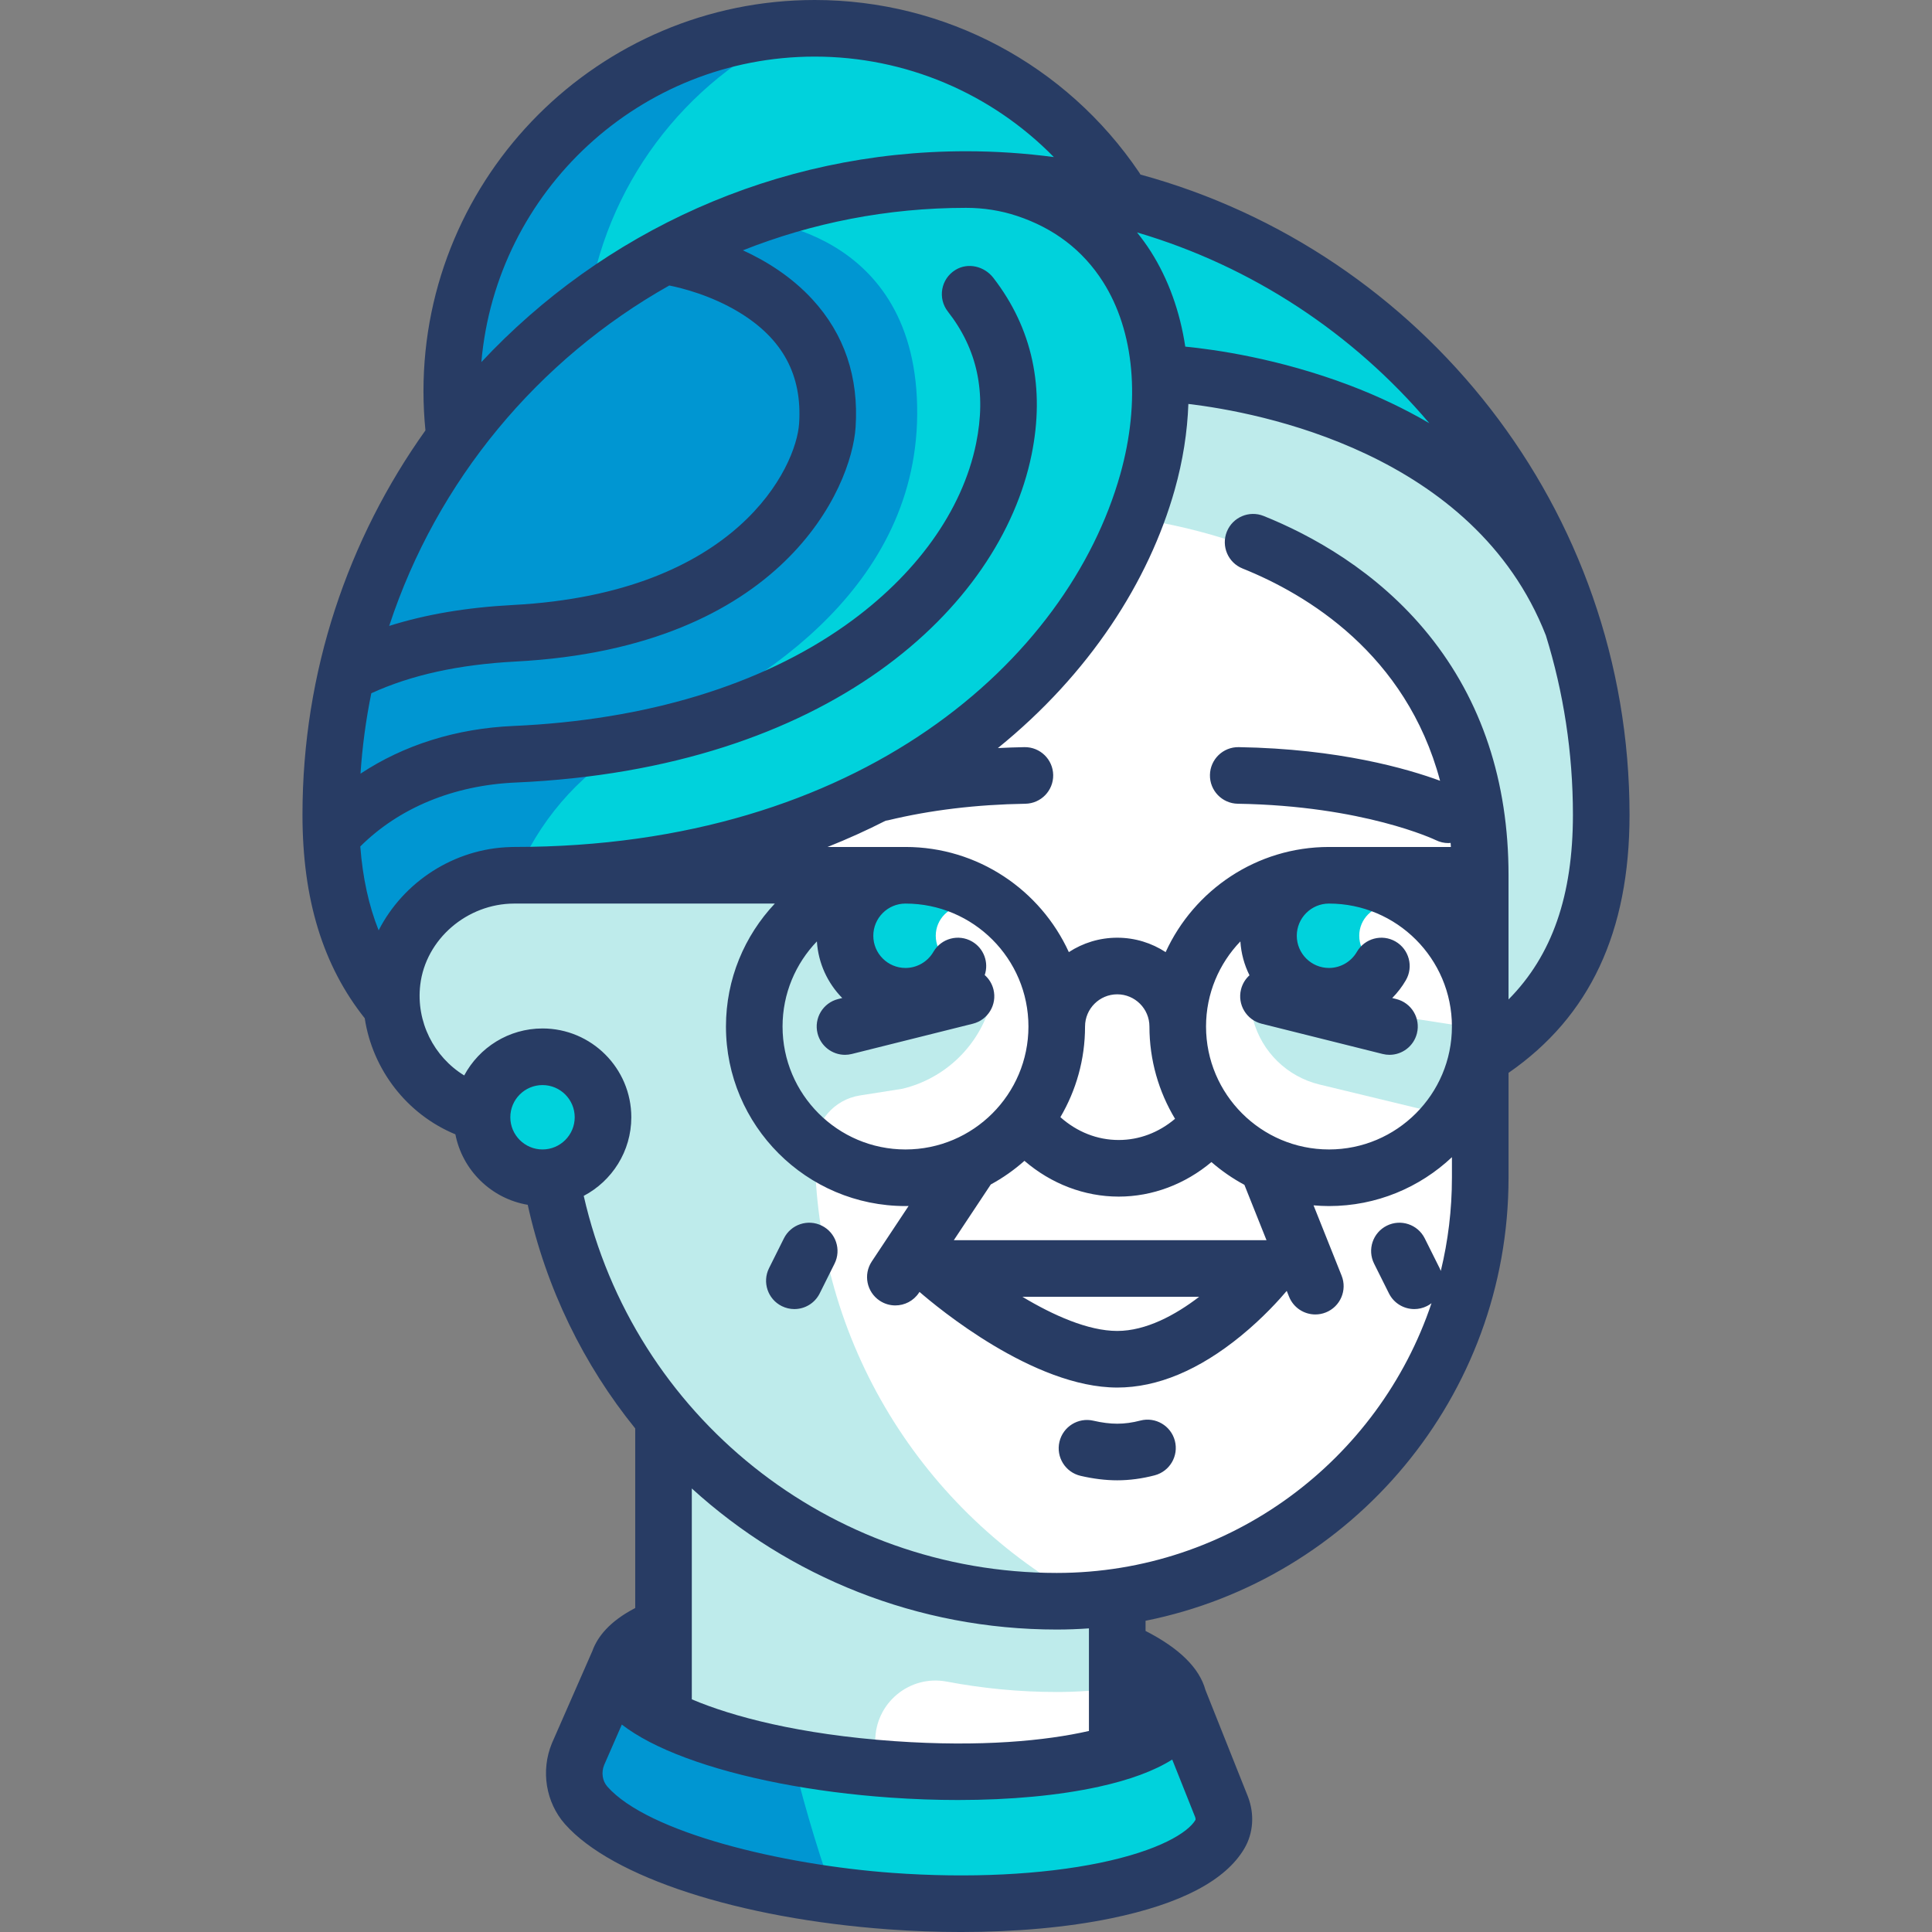 <svg id="Capa_1" enable-background="new 0 0 511.992 511.992" height="512" viewBox="0 0 511.992 511.992" width="512" xmlns="http://www.w3.org/2000/svg"><rect x="0" y="0" width="511.992" height="511.992" fill="#808080" stroke="none"/><path d="m297.182 52.922c-16.048-27.238-48.412-45.422-81.267-45.422-53.126 0-96.194 44.004-96.194 98.285 0 3.646.22 7.239.598 10.781-20.443 27.867-32.663 62.142-32.663 99.353 0 19.652 7.283 37.816 16.112 50.159.891 14.021 10.781 25.597 23.969 28.992l16.032 1.678 2.294 15.366c4.263 23.949 14.768 45.735 29.77 63.607v78.344s71.811 28.056 120.242 7.348v-38.35c54.365-7.798 96.194-54.428 96.194-110.951v-30.206c18.59-12.968 32.065-35.783 32.065-65.988.001-78.726-54.138-144.593-127.152-162.996z" fill="#fff"/><path d="m298.433 53.294c-1.458 1.411-2.356 2.303-2.356 2.303s-96.194 72.145-8.016 80.161 104.21 64.129 104.21 80.161v65.988c18.59-12.968 32.065-35.783 32.065-65.988-.001-78.27-53.533-143.782-125.903-162.625z" fill="#beebeb"/><path d="m296.077 55.597s-2.142 1.612-5.45 4.334c3.777 4.757 11.585 17.062 13.466 39.254 0 0 67.361 2.027 101.82 40.522-21.62-42.252-60.528-74.188-107.48-86.413-1.459 1.411-2.356 2.303-2.356 2.303z" fill="#00d2dc"/><path d="m258.501 46.078s-76.57 1.537-120.771 2.596c-11.291 16.107-18.008 35.788-18.008 57.111 0 3.646.22 7.239.598 10.781-20.443 27.867-32.663 62.142-32.663 99.353 0 19.652 7.283 37.816 16.112 50.159-.124-1.945-.088-3.934.151-5.958 1.892-16.058 16.227-28.171 32.396-28.171 95.632 0 153.248-52.604 167.778-104.208 10.522-37.373-6.443-75.245-45.593-81.663z" fill="#00d2dc"/><path d="m196.543 57.935s-38.745 9.686-76.223 58.632c-20.443 27.867-32.663 62.142-32.663 99.353 0 15.563 4.595 30.14 10.88 41.684l37.778-25.654 4.105-7.39c7.588-13.661 19.336-24.517 33.636-30.817 27.243-12.003 71.347-39.139 68.914-88.378-2.309-46.724-46.427-47.43-46.427-47.43z" fill="#0096d2"/><path d="m259.605 47.633c12.734 0 25.134 1.402 37.092 3.993-17.121-26.523-46.864-44.126-80.782-44.126-53.126 0-96.194 43.067-96.194 96.194 0 4.412.363 8.734.946 12.984 31.841-41.944 82.216-69.045 138.938-69.045z" fill="#00d2dc"/><path d="m211.023 7.799c-50.832 2.568-91.301 44.425-91.301 95.895 0 4.412.363 8.734.946 12.984 9.959-13.118 21.81-24.677 35.03-34.503 4.499-32.616 25.478-60.795 55.325-74.376z" fill="#0096d2"/><path d="m280.044 424.339c-41.865 0-79.261-18.896-104.21-48.617v120.763h56.113v-35.135c0-10.026 9.09-17.58 18.941-15.715 9.467 1.792 19.206 2.754 29.155 2.754 5.433 0 10.764-.408 16.032-1.029v-24.294c-5.248.751-10.572 1.273-16.031 1.273z" fill="#beebeb"/><path d="m215.915 304.097c.097-6.893 5.144-12.715 11.953-13.79l11.322-1.787c11.392-2.752 20.374-11.5 23.427-22.814l-26.21-33.754-92.637 1.134c-10.004 0-18.393-2.206-30.964 10.519-5.797 5.868-9.485 13.79-9.076 22.029.842 16.958 14.857 30.448 32.024 30.448 2.911 0 5.677-.513 8.358-1.24 3.554 72.092 62.958 129.498 135.932 129.498 2.46 0 4.866-.212 7.287-.368-42.532-23.062-71.416-68.093-71.416-119.875z" fill="#beebeb"/><path d="m385.59 296.081-35.91-8.676c-8.543-2.064-15.28-8.625-17.57-17.111l-1.964-7.28 60.121 9.352z" fill="#beebeb"/><g fill="#00d2dc"><circle cx="143.77" cy="296.081" r="16.032"/><circle cx="239.964" cy="247.984" r="16.032"/><circle cx="352.19" cy="247.984" r="16.032"/><path d="m323.718 478.827-11.609-29.131-.017-.001c.259.842.421 1.685.362 2.529-.846 12.084-34.839 19.549-75.925 16.672-41.087-2.876-73.708-15.004-72.862-27.088.019-.264.185-.506.235-.765l-.304-.018-10.419 23.837c-1.875 4.571-1.116 9.857 2.154 13.56 10.719 12.137 42.54 22.624 80.718 25.389 43.083 3.121 79.572-4.656 87.242-17.749 1.277-2.179 1.325-4.872.425-7.235z"/></g><path d="m209.979 465.56c-27.682-5.108-46.964-14.433-46.312-23.751.019-.264.185-.506.235-.765l-.304-.018-10.419 23.837c-1.875 4.571-1.116 9.857 2.154 13.56 9.264 10.489 34.303 19.734 65.571 23.839-5.211-14.566-8.85-28.15-10.925-36.702z" fill="#0096d2"/><circle cx="255.996" cy="247.984" fill="#fff" r="8.016"/><circle cx="368.222" cy="247.984" fill="#fff" r="8.016"/><path d="m302.227 46.26c-.104-.185-.21-.369-.331-.548-19.338-28.623-51.48-45.712-85.98-45.712-57.177 0-103.694 46.517-103.694 103.694 0 3.455.182 6.932.523 10.362-20.51 28.76-32.587 63.927-32.587 101.864 0 22.341 5.411 39.998 16.497 53.918 2.075 13.616 11.154 25.447 24.024 30.766 1.868 9.554 9.534 17.053 19.173 18.677 4.913 22.271 14.848 42.398 28.484 59.268v47.588c-6.861 3.556-10.024 7.684-11.341 11.348-.094.176-10.688 24.376-10.688 24.376-.023.053-.045.105-.067.158-2.967 7.234-1.604 15.622 3.472 21.371 12.433 14.077 46.11 25.03 85.797 27.905 6.459.468 12.879.699 19.154.699 14.478 0 28.183-1.231 39.804-3.629 18.458-3.808 30.333-10.035 35.297-18.509 2.379-4.063 2.73-9.054.964-13.695-.014-.037-.028-.073-.042-.109l-11.237-28.196c-1.598-5.831-6.918-11.07-15.872-15.646v-2.698c54.787-10.964 96.194-59.434 96.194-117.398v-27.802c21.56-14.92 32.064-37.337 32.064-68.392 0-80.963-55.007-149.31-129.608-169.66zm76.547 65.888c-6.496-3.797-13.538-7.161-21.127-10.04-18.794-7.129-35.818-9.496-43.542-10.25-1.409-9.304-4.479-17.892-9.167-25.256-1.117-1.755-2.335-3.413-3.614-5.009 30.565 8.994 57.372 26.837 77.45 50.555zm-162.858-97.148c24.079 0 46.814 9.737 63.356 26.624-7.618-1.012-15.385-1.543-23.275-1.543-50.628 0-96.319 21.516-128.433 55.875 3.933-45.296 42.053-80.956 88.352-80.956zm-38.555 60.659c3.188.637 11.03 2.554 18.549 7.124 11.509 6.995 16.698 16.625 15.862 29.44-.749 11.481-16.292 44.963-75.853 48.105-12.233.646-23.069 2.478-32.779 5.542 12.637-38.501 39.44-70.634 74.221-90.211zm-77.016 170.892c-2.617-6.552-4.229-13.938-4.865-22.235 10.271-10.233 24.752-16.223 41.161-16.94 82.92-3.626 128.417-46.219 136.722-86.821 3.629-17.739.228-33.521-10.109-46.913-2.384-3.089-6.713-4.153-10.043-2.118-3.901 2.385-4.756 7.545-2.021 11.039 7.807 9.977 10.252 21.421 7.478 34.985-3.646 17.819-15.931 34.914-34.593 48.136-22.49 15.934-52.951 25.168-88.089 26.705-15.125.661-29.003 5.06-40.452 12.639.487-7.243 1.445-14.359 2.864-21.311 10.608-4.853 23.173-7.611 38.312-8.41 70.777-3.734 88.986-46.099 90.03-62.108.865-13.26-2.982-24.647-11.435-33.844-5.536-6.024-12.208-10.175-18.425-13.019 18.308-7.261 38.254-11.256 59.116-11.256h.053c4.55.002 9.089.695 13.409 2.125 9.853 3.26 17.512 9.104 22.827 17.453 8.356 13.125 10.029 31.732 4.589 51.051-13.838 49.148-68.851 98.74-160.558 98.74-.028 0-.055.002-.082.002h-.479c-.144 0-.284.013-.426.021-15.022.378-28.479 9.305-34.984 22.079zm116.311 27.3c.852 3.408 3.91 5.683 7.27 5.683.602 0 1.214-.073 1.825-.226l32.064-8.016c4.019-1.005 6.462-5.077 5.457-9.095-.383-1.531-1.213-2.831-2.313-3.801 1.121-3.314-.207-7.068-3.352-8.887-3.584-2.074-8.173-.85-10.248 2.736-1.524 2.635-4.358 4.271-7.396 4.271-4.705 0-8.532-3.828-8.532-8.532s3.828-8.532 8.532-8.532c17.965 0 32.581 14.615 32.581 32.581s-14.616 32.581-32.581 32.581-32.581-14.615-32.581-32.581c0-8.747 3.471-16.694 9.101-22.553.368 5.828 2.864 11.086 6.721 15.003l-1.092.273c-4.018 1.005-6.461 5.077-5.456 9.095zm79.805 43.257c8.932 0 17.575-3.279 24.58-9.154 2.67 2.319 5.595 4.35 8.735 6.034l5.857 14.673h-82.866l9.8-14.771c3.216-1.744 6.204-3.854 8.92-6.263 7.074 6.084 15.876 9.481 24.974 9.481zm-15.451-21.054c4.146-7.056 6.534-15.263 6.534-24.022 0-4.705 3.828-8.532 8.532-8.532s8.532 3.828 8.532 8.532c0 8.939 2.482 17.307 6.786 24.459-4.316 3.645-9.482 5.616-14.934 5.616-5.668.001-11.034-2.123-15.45-6.053zm36.779 47.607c-6.323 4.845-14.091 9.048-21.712 9.048-7.714 0-16.987-4.158-25.13-9.048zm-174.018-39.048c-4.705 0-8.533-3.828-8.533-8.532s3.828-8.532 8.533-8.532 8.532 3.828 8.532 8.532-3.828 8.532-8.532 8.532zm166.877 161.678 6.073 15.239c.137.381.119.682.099.743-1.985 3.389-9.697 8.163-25.385 11.4-15.342 3.165-34.819 4.111-54.843 2.659-29.431-2.132-64.863-10.673-75.638-22.873-1.312-1.485-1.647-3.71-.863-5.687l4.698-10.749c4.167 3.205 9.811 6.15 16.969 8.812 14.415 5.359 33.679 9.104 54.245 10.543 6.08.425 12.073.636 17.89.636 13.862 0 26.715-1.195 37.295-3.518 8.259-1.813 14.743-4.224 19.46-7.205zm-127.313-15.957v-55.879c25.68 23.382 59.754 37.384 96.709 37.384 2.869 0 5.713-.108 8.532-.307v27.186c-11.347 2.583-28.521 4.307-51.524 2.698-25.285-1.771-43.044-6.55-53.717-11.082zm201.436-138.221c0 8.503-1.026 16.77-2.948 24.691-.093-.25-.198-.498-.32-.742l-3.935-7.883c-1.851-3.706-6.355-5.21-10.06-3.361-3.706 1.85-5.211 6.354-3.361 10.06l3.935 7.883c1.313 2.631 3.963 4.152 6.716 4.152 1.125 0 2.269-.255 3.344-.791.438-.219.843-.477 1.217-.764-13.928 41.499-53.185 71.481-99.315 71.481-60.326 0-112.077-41.66-125.352-99.924 7.489-3.942 12.61-11.8 12.61-20.834 0-12.976-10.557-23.532-23.532-23.532-8.971 0-16.784 5.048-20.753 12.451-8.012-4.906-12.802-14.219-11.649-24.001 1.422-12.07 12.358-21.526 24.905-21.547h69.062c-8.022 8.521-12.952 19.982-12.952 32.581 0 26.236 21.345 47.581 47.581 47.581.275 0 .546-.016.82-.021l-9.758 14.707c-2.29 3.451-1.349 8.106 2.103 10.396 1.276.846 2.715 1.251 4.14 1.251 2.429 0 4.813-1.178 6.256-3.354l.152-.229c4.624 4.02 30.208 25.346 52.401 25.346 10.642 0 21.679-4.616 32.806-13.719 5.89-4.819 10.203-9.638 12.111-11.9l.61 1.528c1.171 2.935 3.989 4.721 6.968 4.721.925 0 1.866-.172 2.778-.536 3.847-1.536 5.721-5.899 4.185-9.746l-7.438-18.632c1.35.116 2.713.188 4.093.188 12.598 0 24.06-4.931 32.581-12.952v5.451zm-32.582-7.5c-17.965 0-32.581-14.615-32.581-32.581 0-8.747 3.471-16.694 9.101-22.553.202 3.208 1.05 6.243 2.415 8.978-1.067.963-1.869 2.241-2.244 3.74-1.005 4.019 1.438 8.091 5.457 9.095l32.064 8.016c.61.153 1.222.226 1.825.226 3.36 0 6.418-2.275 7.27-5.683 1.005-4.019-1.438-8.091-5.457-9.095l-1.088-.272c1.385-1.402 2.607-2.983 3.617-4.728 2.074-3.585.849-8.174-2.737-10.248-3.584-2.073-8.173-.85-10.248 2.736-1.524 2.635-4.357 4.271-7.395 4.271-4.705 0-8.532-3.828-8.532-8.532s3.828-8.532 8.532-8.532c17.965 0 32.581 14.615 32.581 32.581s-14.614 32.581-32.58 32.581zm47.582-39.749v-32.912c0-24.875-7.108-46.302-21.127-63.687-13.748-17.048-31.389-26.554-43.768-31.528-3.843-1.544-8.211.32-9.755 4.164s.32 8.211 4.164 9.755c16.971 6.818 43.348 22.574 52.346 56.253-8.563-3.157-26.819-8.484-53.369-8.91-4.147-.069-7.552 3.237-7.619 7.379-.066 4.142 3.237 7.553 7.379 7.619 33.342.535 52.216 9.516 52.496 9.652 1.064.524 2.194.773 3.306.773.201 0 .399-.025.598-.041.028.353.045.716.069 1.072h-32.301c-19.205 0-35.778 11.444-43.287 27.866-3.693-2.411-8.097-3.818-12.826-3.818s-9.133 1.407-12.826 3.818c-7.509-16.422-24.081-27.866-43.287-27.866h-20.656c5.34-2.131 10.471-4.451 15.379-6.952.222-.033.445-.066.668-.12 11.163-2.7 23.399-4.175 36.369-4.383 4.142-.066 7.445-3.478 7.379-7.619-.067-4.142-3.476-7.445-7.619-7.379-2.372.038-4.714.13-7.042.247 24.224-19.625 40.008-44.095 46.871-68.471 2.165-7.69 3.35-15.332 3.614-22.727 18.48 2.191 75.779 12.832 94.741 61.347 4.657 15.027 7.168 30.988 7.168 47.524-.001 21.363-5.482 37.252-17.065 48.944z" fill="#283c64"/><path d="m302.191 376.462c-2.1.55-4.157.829-6.115.829-1.923 0-4.049-.267-6.319-.795-4.032-.937-8.065 1.574-9.002 5.608-.938 4.035 1.573 8.065 5.608 9.003 3.38.785 6.649 1.184 9.713 1.184 3.239 0 6.576-.444 9.916-1.319 4.007-1.05 6.404-5.149 5.355-9.156s-5.15-6.404-9.156-5.354z" fill="#283c64"/><path d="m217.798 324.818c-3.707-1.85-8.21-.345-10.06 3.361l-3.935 7.883c-1.85 3.706-.345 8.21 3.361 10.06 1.076.537 2.218.791 3.344.791 2.753 0 5.403-1.522 6.716-4.152l3.935-7.883c1.85-3.706.345-8.21-3.361-10.06z" fill="#283c64"/></svg>